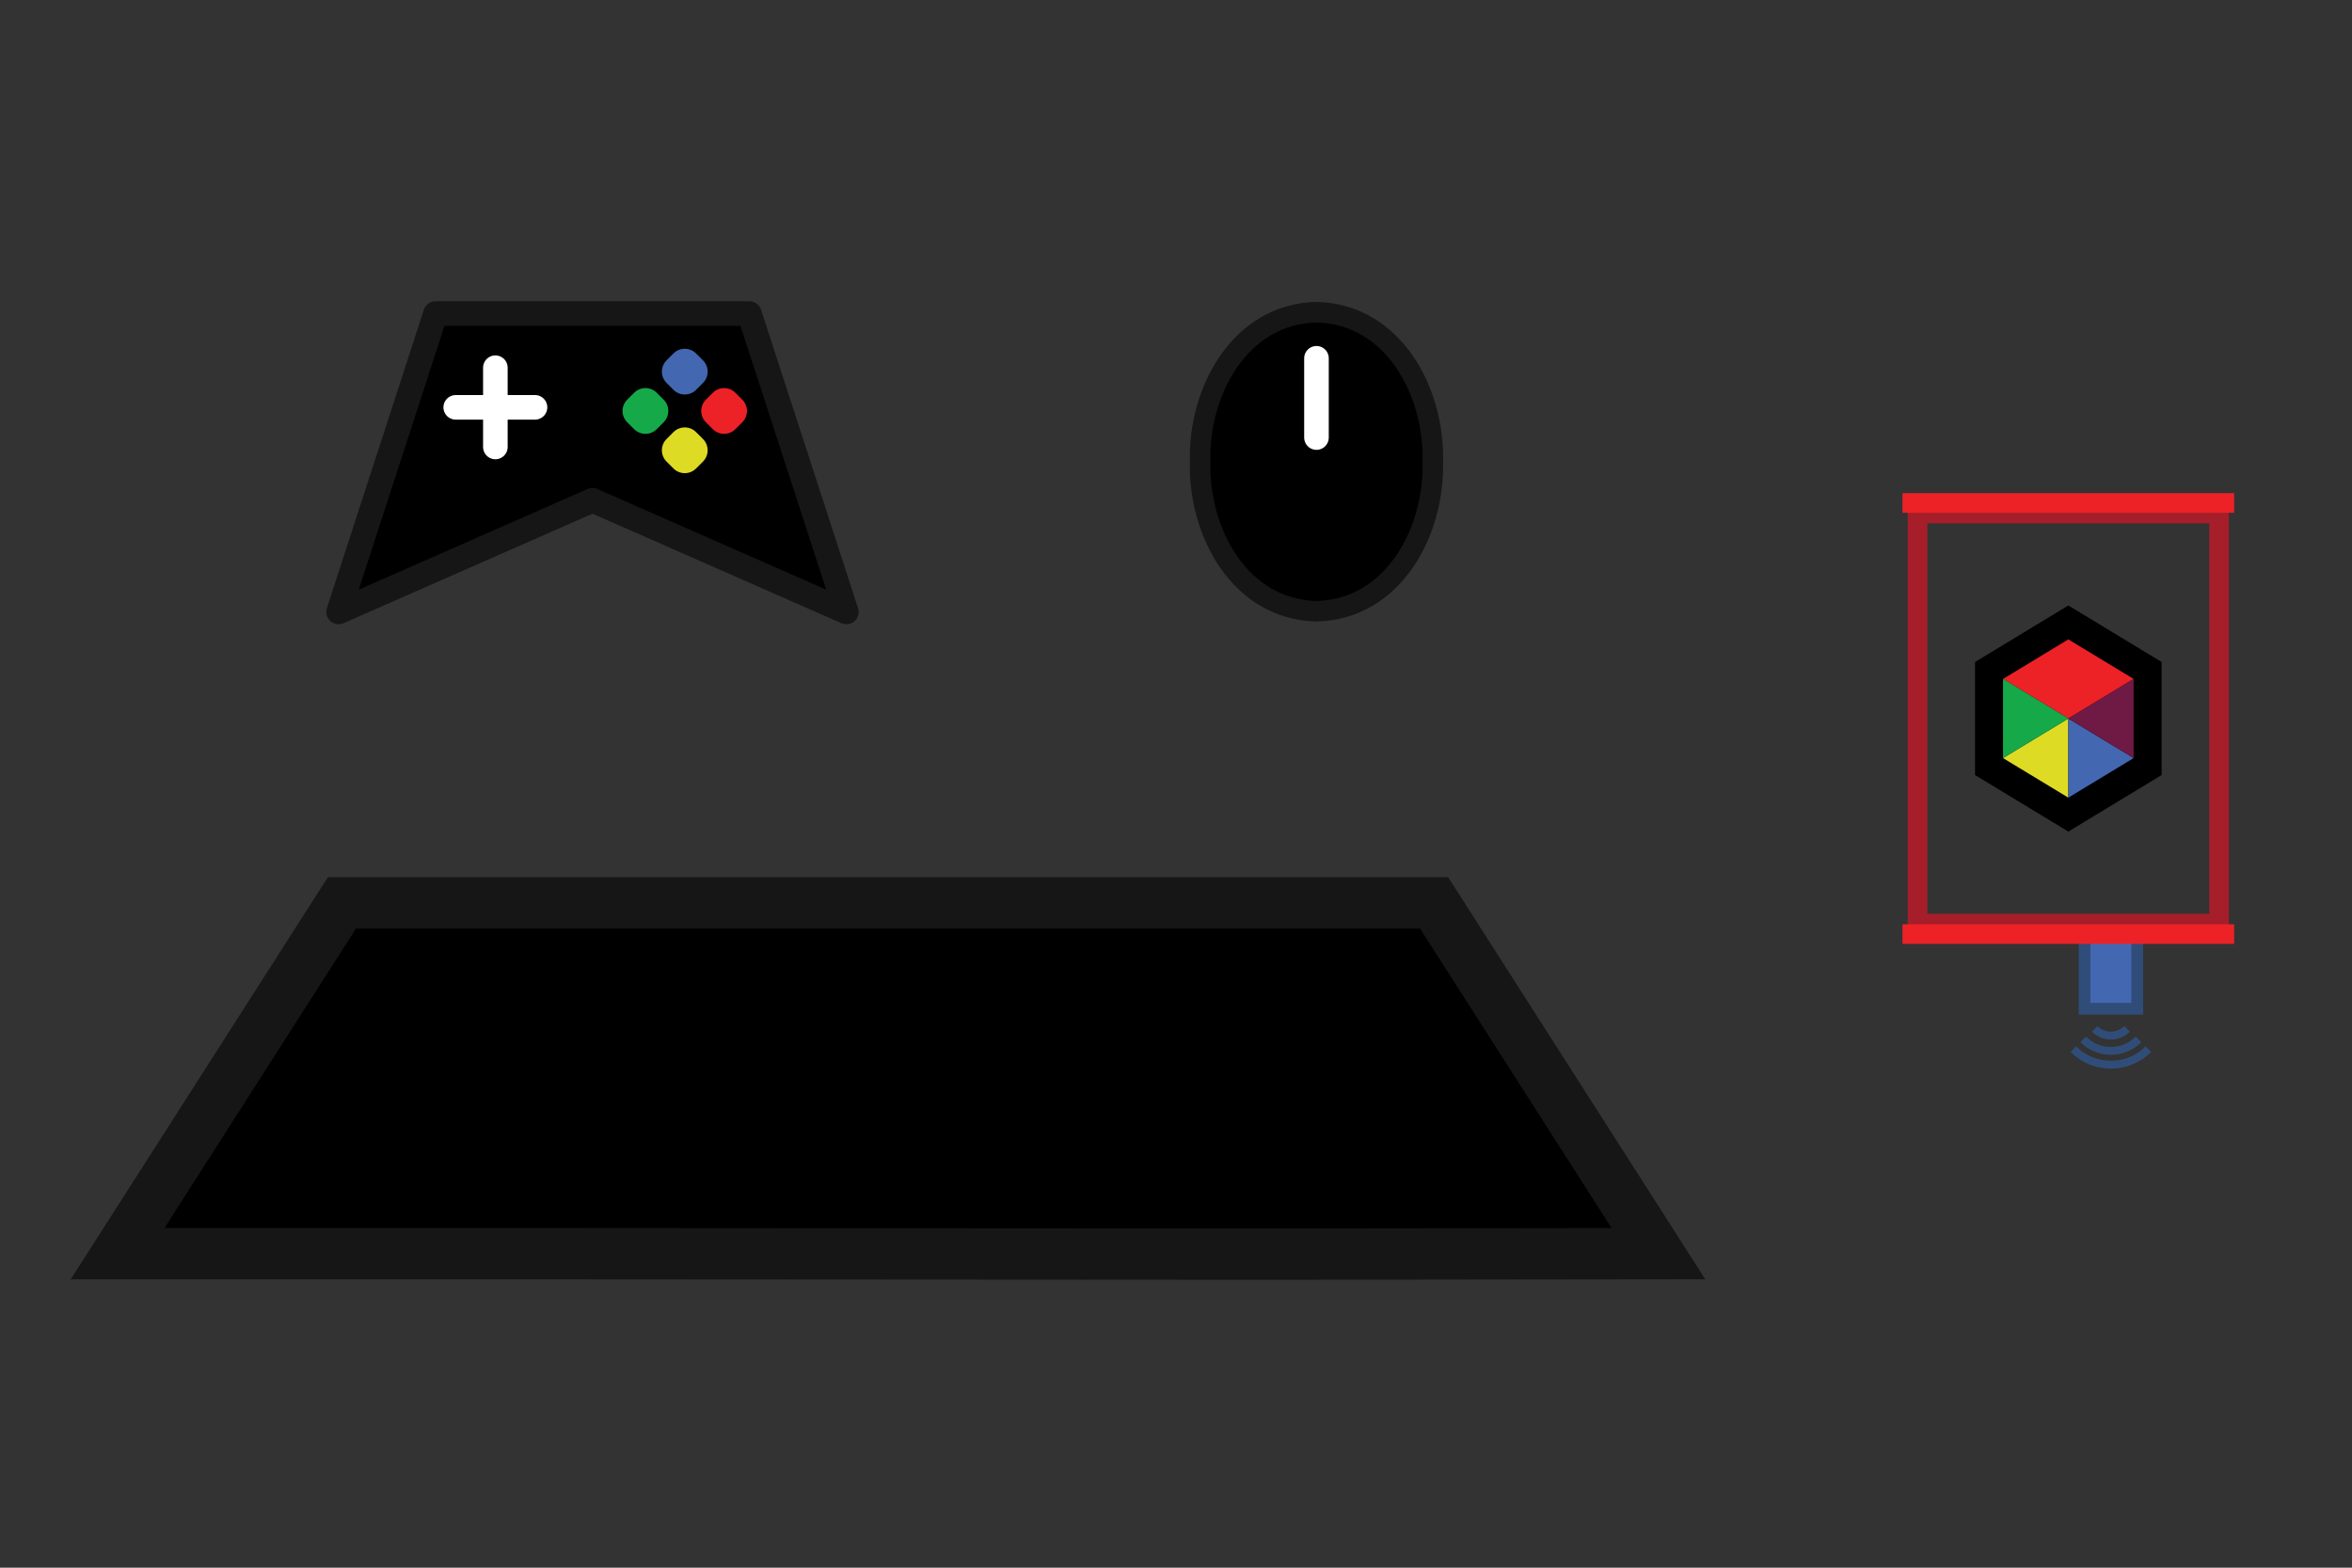 <?xml version="1.0" encoding="utf-8"?>
<!-- Generator: Adobe Illustrator 16.0.0, SVG Export Plug-In . SVG Version: 6.00 Build 0)  -->
<!DOCTYPE svg PUBLIC "-//W3C//DTD SVG 1.1//EN" "http://www.w3.org/Graphics/SVG/1.1/DTD/svg11.dtd">
<svg version="1.1" id="Layer_1" xmlns="http://www.w3.org/2000/svg" xmlns:xlink="http://www.w3.org/1999/xlink" x="0px" y="0px"
	 width="600px" height="400px" viewBox="0 0 600 400" enable-background="new 0 0 600 400" xml:space="preserve">
<rect x="0" y="0" width="600" height="400" fill="#333333" stroke="none"/>
<g>
	<path fill="none" d="M395.226,276.055"/>
</g>
<g>
	
		<rect x="531.778" y="238.192" fill="#4368B1" stroke="#304D7A" stroke-width="3" stroke-miterlimit="10" width="13.428" height="19.182"/>
	<g>
		
			<rect x="489.171" y="131.024" fill="none" stroke="#A51E29" stroke-width="5.013" stroke-miterlimit="10" width="76.928" height="104.615"/>
		
			<line fill="none" stroke="#EC2227" stroke-width="5.013" stroke-miterlimit="10" x1="485.326" y1="128.333" x2="569.943" y2="128.333"/>
		
			<line fill="none" stroke="#EC2227" stroke-width="5.013" stroke-miterlimit="10" x1="485.326" y1="238.333" x2="569.943" y2="238.333"/>
		<g>
			<path fill="none" d="M552.27,190.446"/>
		</g>
		<g>
			<path fill="none" d="M504.199,161.604"/>
		</g>
		<g>
			<path fill="none" d="M504.199,190.446"/>
		</g>
		<g>
			<path fill="none" d="M552.27,161.604"/>
		</g>
		<polygon points="551.432,197.757 527.634,212.179 503.836,197.757 503.836,168.908 527.634,154.485 551.432,168.908 		"/>
		<g>
			<polygon fill="#EC2227" points="527.634,183.333 510.977,173.235 527.634,163.139 544.293,173.235 			"/>
			<polygon fill="#DEDB24" points="527.634,183.333 527.634,193.427 527.634,203.524 519.304,198.476 510.977,193.427 
				519.304,188.38 			"/>
			<polygon fill="#4368B1" points="527.635,183.333 527.635,193.427 527.634,203.524 535.962,198.476 544.293,193.427 
				535.962,188.38 			"/>
			<polygon fill="#16A94A" points="510.977,173.235 519.304,178.285 527.634,183.333 519.304,188.38 510.977,193.427 
				510.977,183.333 			"/>
			<polygon fill="#6E1A45" points="544.293,173.225 535.962,178.273 527.634,183.319 535.962,188.366 544.293,193.415 
				544.293,183.319 			"/>
		</g>
	</g>
	<g>
		<g>
			<path fill="none" stroke="#304D7A" stroke-width="2" stroke-miterlimit="10" d="M548.046,267.706
				c-5.282,5.281-13.831,5.281-19.112,0"/>
			<path fill="none" stroke="#304D7A" stroke-width="2" stroke-miterlimit="10" d="M545.547,265.206c-3.9,3.9-10.214,3.9-14.114,0"
				/>
			<path fill="none" stroke="#304D7A" stroke-width="2" stroke-miterlimit="10" d="M542.621,262.515
				c-2.282,2.283-5.979,2.283-8.263,0"/>
		</g>
	</g>
</g>
<g>
	<polygon stroke="#171617" stroke-width="13.102" stroke-miterlimit="10" points="128.266,319.875 30,319.875 87.225,230.375 
		365.841,230.375 423.067,319.875 324.8,320 	"/>
	<g>
		<polygon stroke="#171617" stroke-width="6.271" stroke-linecap="round" stroke-linejoin="round" stroke-miterlimit="10" points="
			191.171,80 215.911,156.143 151.14,127.647 86.369,156.143 111.11,80 		"/>
		<path id="rect3330_19_" fill="#16A94A" d="M169.291,107.744l-1.758,1.755c-1.592,1.595-4.174,1.595-5.768,0l-1.758-1.755
			c-1.592-1.594-1.594-4.177,0-5.771l1.758-1.756c1.593-1.592,4.176-1.595,5.771,0l1.755,1.754
			C170.885,103.568,170.882,106.15,169.291,107.744z"/>
		<path id="rect3330_18_" fill="#4368B1" d="M179.326,97.71l-1.756,1.755c-1.594,1.592-4.176,1.594-5.77-0.002l-1.756-1.755
			c-1.594-1.593-1.594-4.175-0.002-5.768l1.757-1.758c1.594-1.593,4.177-1.593,5.771,0l1.756,1.758
			C180.919,93.532,180.917,96.117,179.326,97.71z"/>
		<path id="rect3330_14_" fill="#EC2227" d="M189.361,107.744l-1.757,1.755c-1.592,1.595-4.175,1.595-5.769,0l-1.757-1.755
			c-1.592-1.594-1.592-4.177,0-5.771l1.757-1.755c1.594-1.594,4.177-1.594,5.771,0l1.756,1.755
			C190.953,103.567,190.953,106.153,189.361,107.744z"/>
		<path id="rect3330_6_" fill="#DEDB24" d="M179.326,117.778l-1.756,1.757c-1.594,1.592-4.176,1.592-5.77,0l-1.756-1.757
			c-1.594-1.594-1.594-4.176-0.002-5.768l1.758-1.758c1.593-1.593,4.176-1.593,5.77,0l1.756,1.758
			C180.919,113.603,180.919,116.187,179.326,117.778z"/>
		
			<line fill="none" stroke="#FFFFFF" stroke-width="6.271" stroke-linecap="round" stroke-miterlimit="10" x1="126.369" y1="93.819" x2="126.369" y2="114.048"/>
		
			<line fill="none" stroke="#FFFFFF" stroke-width="6.271" stroke-linecap="round" stroke-miterlimit="10" x1="136.483" y1="103.934" x2="116.254" y2="103.934"/>
	</g>
	<g>
		<path d="M365.51,117.805c0.485,17.732-9.946,37.67-29.676,38.155c-19.729-0.484-30.162-20.422-29.677-38.155
			c-0.485-17.734,9.948-37.67,29.677-38.155C355.564,80.135,365.995,100.071,365.51,117.805z"/>
		
			<path fill="none" stroke="#171617" stroke-width="5.234" stroke-linecap="round" stroke-linejoin="round" stroke-miterlimit="10" d="
			M365.51,117.805c0.485,17.732-9.946,37.67-29.676,38.155c-19.729-0.484-30.162-20.422-29.677-38.155
			c-0.485-17.734,9.948-37.67,29.677-38.155C355.564,80.135,365.995,100.071,365.51,117.805z"/>
	</g>
	
		<line fill="none" stroke="#FFFFFF" stroke-width="6.271" stroke-linecap="round" stroke-miterlimit="10" x1="335.834" y1="91.415" x2="335.834" y2="111.645"/>
</g>
</svg>
